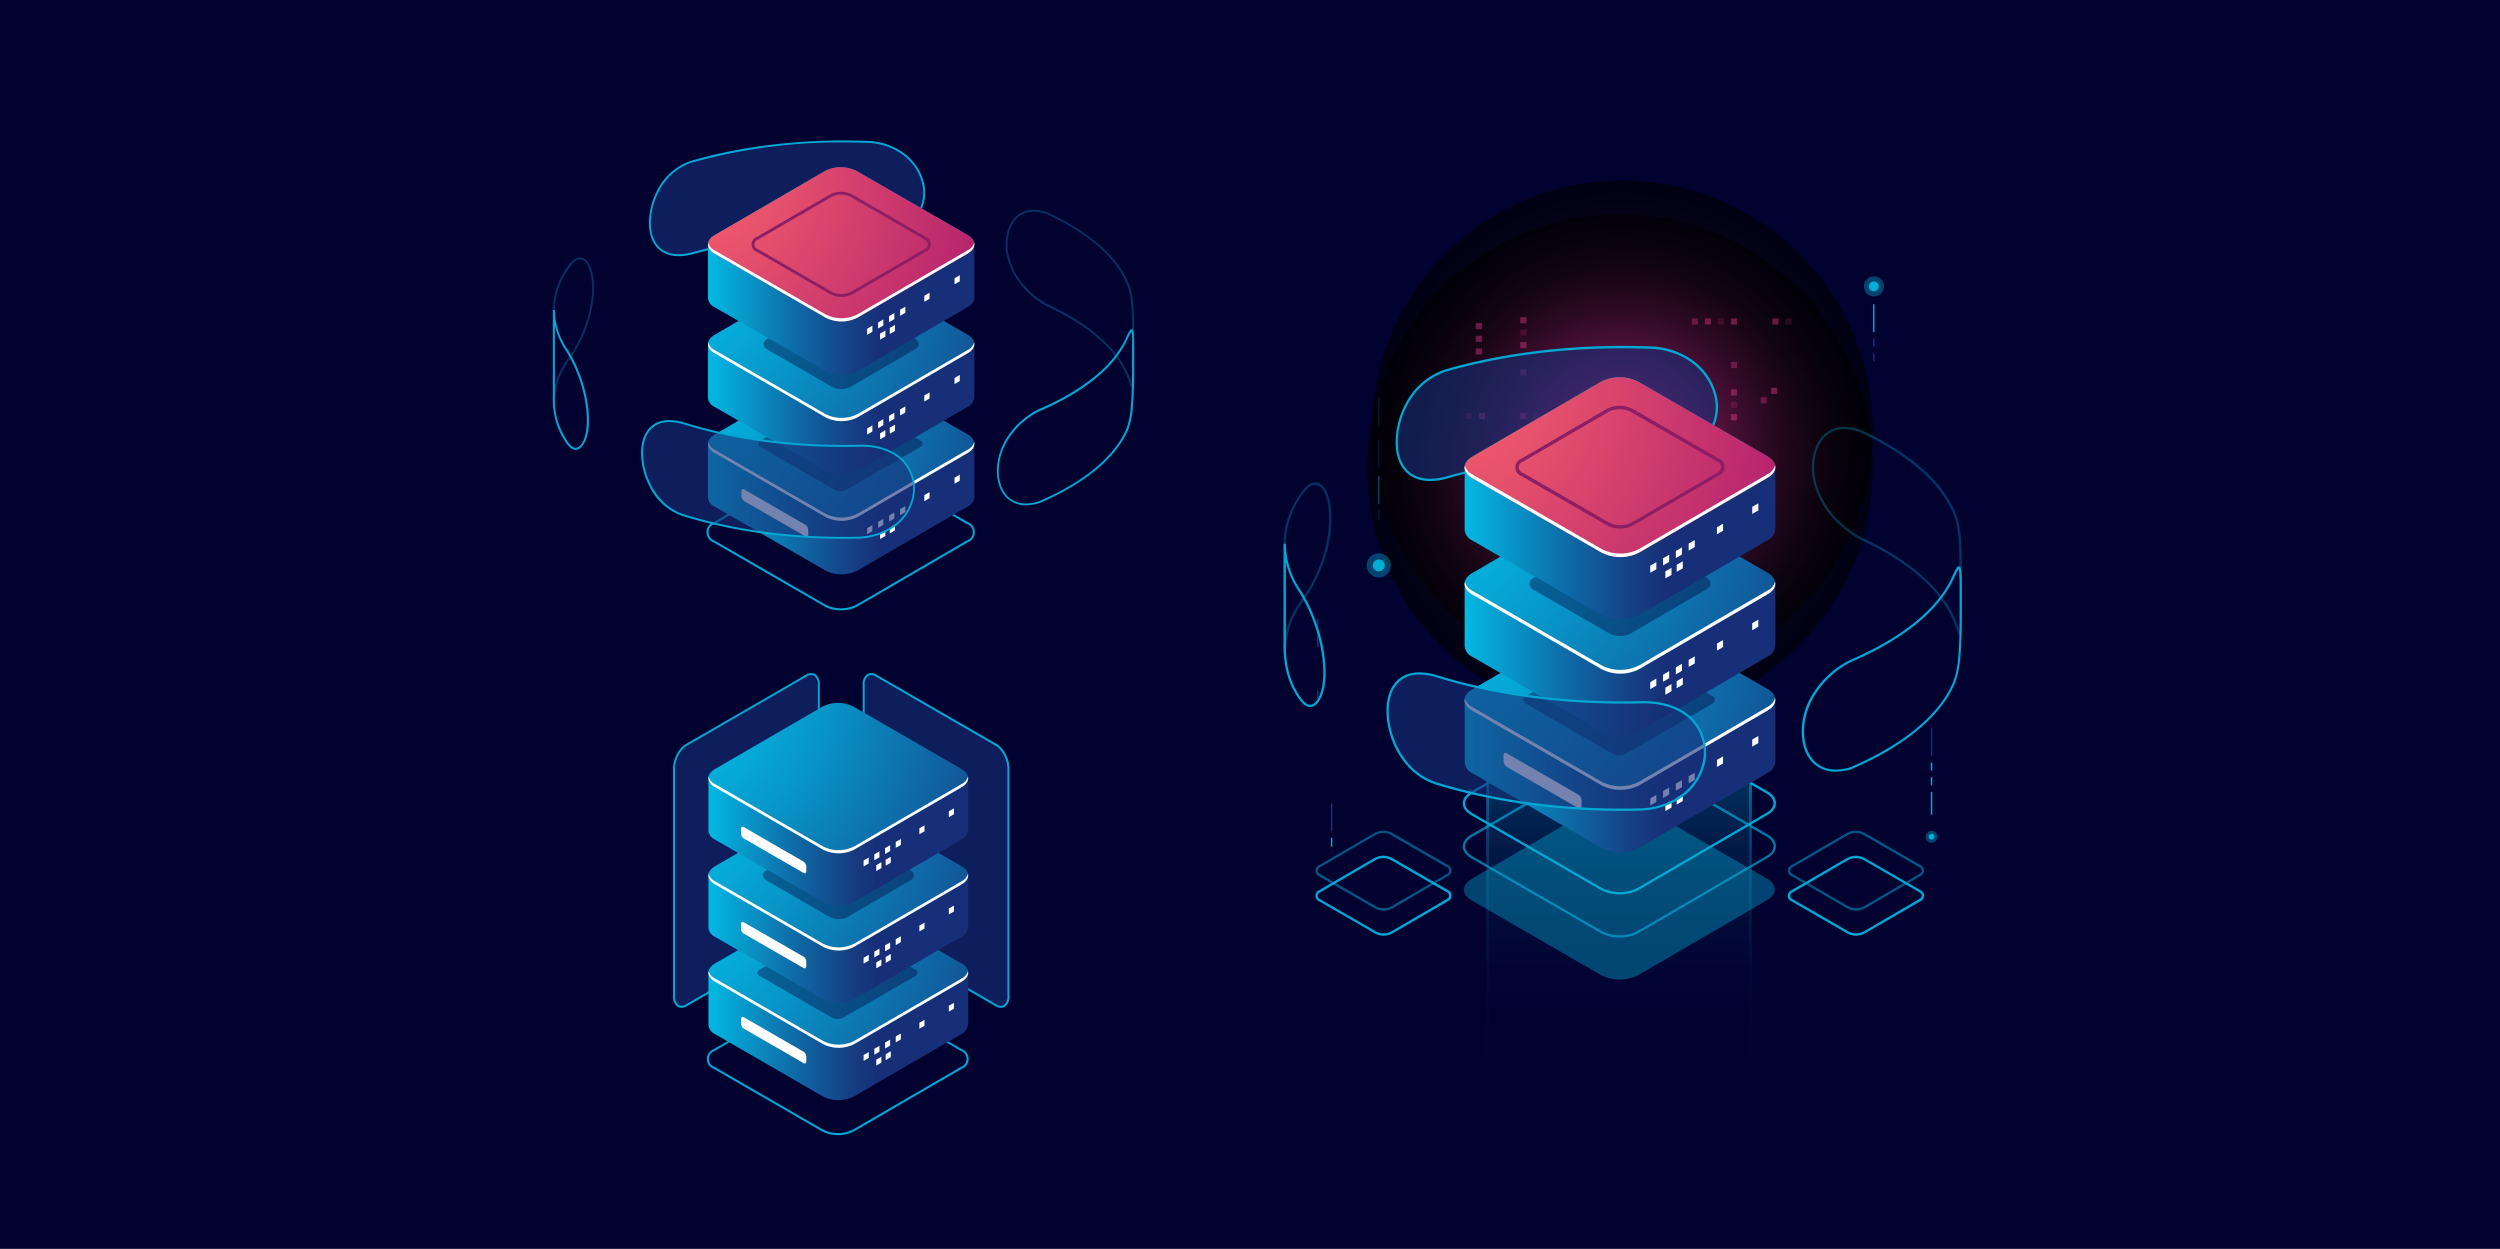 <?xml version="1.0" encoding="UTF-8"?> <svg xmlns="http://www.w3.org/2000/svg" xmlns:xlink="http://www.w3.org/1999/xlink" viewBox="0 0 800.71 400"><defs><style>.cls-1{isolation:isolate;}.cls-2{fill:#020230;}.cls-26,.cls-3,.cls-31,.cls-32{fill:#172f78;}.cls-22,.cls-28,.cls-29,.cls-3,.cls-30{opacity:0.6;}.cls-33,.cls-34,.cls-35,.cls-4{fill:#03a7d3;}.cls-5{fill:url(#Áĺçűě_ííűé_ăđŕäčĺíň_354);}.cls-6{fill:url(#Áĺçűě_ííűé_ăđŕäčĺíň_346);}.cls-7{fill:#fff;}.cls-8{fill:#06033e;}.cls-25,.cls-31,.cls-33,.cls-8{opacity:0.4;}.cls-9{fill:url(#Áĺçűě_ííűé_ăđŕäčĺíň_354-2);}.cls-10{fill:url(#Áĺçűě_ííűé_ăđŕäčĺíň_346-2);}.cls-11{fill:url(#Áĺçűě_ííűé_ăđŕäčĺíň_354-3);}.cls-12{fill:url(#Áĺçűě_ííűé_ăđŕäčĺíň_346-3);}.cls-13{fill:url(#Áĺçűě_ííűé_ăđŕäčĺíň_67);}.cls-14{fill:#8b1e64;}.cls-15,.cls-27{opacity:0.3;}.cls-16{fill:url(#Áĺçűě_ííűé_ăđŕäčĺíň_354-4);}.cls-17{fill:url(#Áĺçűě_ííűé_ăđŕäčĺíň_346-4);}.cls-18{fill:url(#Áĺçűě_ííűé_ăđŕäčĺíň_354-5);}.cls-19{fill:url(#Áĺçűě_ííűé_ăđŕäčĺíň_346-5);}.cls-20{fill:url(#Áĺçűě_ííűé_ăđŕäčĺíň_354-6);}.cls-21{fill:url(#Áĺçűě_ííűé_ăđŕäčĺíň_346-6);}.cls-22,.cls-27,.cls-28,.cls-29,.cls-30{mix-blend-mode:lighten;}.cls-22{fill:url(#Áĺçűě_ííűé_ăđŕäčĺíň_44);}.cls-23,.cls-24,.cls-25{fill:#f8359e;}.cls-23,.cls-32,.cls-34,.cls-44{opacity:0.8;}.cls-27{fill:url(#Áĺçűě_ííűé_ăđŕäčĺíň_17);}.cls-28{fill:url(#Áĺçűě_ííűé_ăđŕäčĺíň_17-2);}.cls-29{fill:url(#Áĺçűě_ííűé_ăđŕäčĺíň_17-3);}.cls-30{fill:url(#Áĺçűě_ííűé_ăđŕäčĺíň_44-2);}.cls-35{opacity:0.7;}.cls-36{fill:url(#Áĺçűě_ííűé_ăđŕäčĺíň_354-7);}.cls-37{fill:url(#Áĺçűě_ííűé_ăđŕäčĺíň_346-7);}.cls-38{fill:url(#Áĺçűě_ííűé_ăđŕäčĺíň_354-8);}.cls-39{fill:url(#Áĺçűě_ííűé_ăđŕäčĺíň_346-8);}.cls-40{fill:url(#Áĺçűě_ííűé_ăđŕäčĺíň_354-9);}.cls-41{fill:url(#Áĺçűě_ííűé_ăđŕäčĺíň_346-9);}.cls-42{fill:url(#Áĺçűě_ííűé_ăđŕäčĺíň_67-2);}.cls-43{opacity:0.5;}.cls-44{fill:#01c8ef;}</style><linearGradient id="Áĺçűě_ííűé_ăđŕäčĺíň_354" x1="122.25" y1="159.27" x2="182.39" y2="159.27" gradientUnits="userSpaceOnUse"><stop offset="0" stop-color="#01c8ef"></stop><stop offset="0.13" stop-color="#04b1dd"></stop><stop offset="0.55" stop-color="#0e6ba7"></stop><stop offset="0.85" stop-color="#154085"></stop><stop offset="1" stop-color="#172f78"></stop></linearGradient><radialGradient id="Áĺçűě_ííűé_ăđŕäčĺíň_346" cx="111.59" cy="114.17" r="134.3" gradientUnits="userSpaceOnUse"><stop offset="0" stop-color="#01c8ef"></stop><stop offset="0.14" stop-color="#03bae4"></stop><stop offset="0.4" stop-color="#0895c8"></stop><stop offset="0.76" stop-color="#115a9a"></stop><stop offset="1" stop-color="#172f78"></stop></radialGradient><linearGradient id="Áĺçűě_ííűé_ăđŕäčĺíň_354-2" x1="122.25" y1="127.34" x2="182.39" y2="127.34" xlink:href="#Áĺçűě_ííűé_ăđŕäčĺíň_354"></linearGradient><radialGradient id="Áĺçűě_ííűé_ăđŕäčĺíň_346-2" cx="111.59" cy="82.24" r="134.3" xlink:href="#Áĺçűě_ííűé_ăđŕäčĺíň_346"></radialGradient><linearGradient id="Áĺçűě_ííűé_ăđŕäčĺíň_354-3" x1="122.25" y1="95.4" x2="182.39" y2="95.4" xlink:href="#Áĺçűě_ííűé_ăđŕäčĺíň_354"></linearGradient><radialGradient id="Áĺçűě_ííűé_ăđŕäčĺíň_346-3" cx="111.59" cy="50.31" r="134.3" xlink:href="#Áĺçűě_ííűé_ăđŕäčĺíň_346"></radialGradient><radialGradient id="Áĺçűě_ííűé_ăđŕäčĺíň_67" cx="123.44" cy="58.4" r="92.34" gradientUnits="userSpaceOnUse"><stop offset="0" stop-color="#f9636b"></stop><stop offset="1" stop-color="#b6246e"></stop></radialGradient><linearGradient id="Áĺçűě_ííűé_ăđŕäčĺíň_354-4" x1="122.5" y1="328.25" x2="181.16" y2="328.25" xlink:href="#Áĺçűě_ííűé_ăđŕäčĺíň_354"></linearGradient><radialGradient id="Áĺçűě_ííűé_ăđŕäčĺíň_346-4" cx="112.1" cy="284.26" r="130.99" xlink:href="#Áĺçűě_ííűé_ăđŕäčĺíň_346"></radialGradient><linearGradient id="Áĺçűě_ííűé_ăđŕäčĺíň_354-5" x1="122.5" y1="297.1" x2="181.16" y2="297.1" xlink:href="#Áĺçűě_ííűé_ăđŕäčĺíň_354"></linearGradient><radialGradient id="Áĺçűě_ííűé_ăđŕäčĺíň_346-5" cx="112.1" cy="253.12" r="130.99" xlink:href="#Áĺçűě_ííűé_ăđŕäčĺíň_346"></radialGradient><linearGradient id="Áĺçűě_ííűé_ăđŕäčĺíň_354-6" x1="122.5" y1="265.96" x2="181.16" y2="265.96" xlink:href="#Áĺçűě_ííűé_ăđŕäčĺíň_354"></linearGradient><radialGradient id="Áĺçűě_ííűé_ăđŕäčĺíň_346-6" cx="112.1" cy="221.97" r="130.99" xlink:href="#Áĺçűě_ííűé_ăđŕäčĺíň_346"></radialGradient><radialGradient id="Áĺçűě_ííűé_ăđŕäčĺíň_44" cx="519.64" cy="138.04" r="80.25" gradientUnits="userSpaceOnUse"><stop offset="0" stop-color="#f8359e"></stop><stop offset="0.04" stop-color="#e63192"></stop><stop offset="0.19" stop-color="#aa246c"></stop><stop offset="0.34" stop-color="#76194b"></stop><stop offset="0.49" stop-color="#4b1030"></stop><stop offset="0.63" stop-color="#2b091b"></stop><stop offset="0.77" stop-color="#13040c"></stop><stop offset="0.89" stop-color="#050103"></stop><stop offset="1"></stop></radialGradient><linearGradient id="Áĺçűě_ííűé_ăđŕäčĺíň_17" x1="518.56" y1="341.91" x2="518.56" y2="240.6" gradientUnits="userSpaceOnUse"><stop offset="0" stop-color="#020230"></stop><stop offset="0.19" stop-color="#020533"></stop><stop offset="0.33" stop-color="#020f3c"></stop><stop offset="0.47" stop-color="#021f4c"></stop><stop offset="0.59" stop-color="#023663"></stop><stop offset="0.7" stop-color="#02547f"></stop><stop offset="0.82" stop-color="#0179a3"></stop><stop offset="0.92" stop-color="#01a4cc"></stop><stop offset="1" stop-color="#01c8ef"></stop></linearGradient><linearGradient id="Áĺçűě_ííűé_ăđŕäčĺíň_17-2" x1="476.48" y1="341.91" x2="476.48" y2="240.6" xlink:href="#Áĺçűě_ííűé_ăđŕäčĺíň_17"></linearGradient><linearGradient id="Áĺçűě_ííűé_ăđŕäčĺíň_17-3" x1="560.65" y1="341.91" x2="560.65" y2="240.6" xlink:href="#Áĺçűě_ííűé_ăđŕäčĺíň_17"></linearGradient><radialGradient id="Áĺçűě_ííűé_ăđŕäčĺíň_44-2" cx="518.86" cy="149.64" r="80.98" xlink:href="#Áĺçűě_ííűé_ăđŕäčĺíň_44"></radialGradient><linearGradient id="Áĺçűě_ííűé_ăđŕäčĺíň_354-7" x1="363.71" y1="244.18" x2="433.88" y2="244.18" xlink:href="#Áĺçűě_ííűé_ăđŕäčĺíň_354"></linearGradient><radialGradient id="Áĺçűě_ííűé_ăđŕäčĺíň_346-7" cx="351.27" cy="191.55" r="156.72" xlink:href="#Áĺçűě_ííűé_ăđŕäčĺíň_346"></radialGradient><linearGradient id="Áĺçűě_ííűé_ăđŕäčĺíň_354-8" x1="363.71" y1="206.91" x2="433.88" y2="206.91" xlink:href="#Áĺçűě_ííűé_ăđŕäčĺíň_354"></linearGradient><radialGradient id="Áĺçűě_ííűé_ăđŕäčĺíň_346-8" cx="351.27" cy="154.29" r="156.72" xlink:href="#Áĺçűě_ííűé_ăđŕäčĺíň_346"></radialGradient><linearGradient id="Áĺçűě_ííűé_ăđŕäčĺíň_354-9" x1="363.71" y1="169.65" x2="433.88" y2="169.65" xlink:href="#Áĺçűě_ííűé_ăđŕäčĺíň_354"></linearGradient><radialGradient id="Áĺçűě_ííűé_ăđŕäčĺíň_346-9" cx="351.27" cy="117.03" r="156.72" xlink:href="#Áĺçűě_ííűé_ăđŕäčĺíň_346"></radialGradient><radialGradient id="Áĺçűě_ííűé_ăđŕäčĺíň_67-2" cx="365.09" cy="126.47" r="107.75" xlink:href="#Áĺçűě_ííűé_ăđŕäčĺíň_67"></radialGradient></defs><g class="cls-1"><g id="Ńëîé_1" data-name="Ńëîé 1"><rect class="cls-2" width="800.71" height="400"></rect><path class="cls-3" d="M122.07,51.75a177.63,177.63,0,0,1,50.32-6.47q3.65,0,7.22.19C195.8,47,201.56,64.05,191.8,71.53c-4.48,3.43-9.88,3.39-12.19,3.38s-4.79-.17-7.22-.19a177.63,177.63,0,0,0-50.32,6.47c-14.75,3.59-15.62-11.39-10.46-20.56a18.58,18.58,0,0,1,10.46-8.88Z" transform="translate(99.41 0)"></path><path class="cls-4" d="M117.93,82.05c-3.91,0-6.12-1.67-7.35-3.3-3.55-4.68-2.26-12.91.75-18.27a18.92,18.92,0,0,1,10.64-9l.11.33-.1-.33c15.12-4.39,32.59-6.62,50.41-6.49,2.42,0,4.85.09,7.24.19,8.14.75,14.68,5.7,16.68,12.63a12.75,12.75,0,0,1-4.32,14c-4.57,3.5-10.05,3.45-12.38,3.44s-4.84-.17-7.23-.19h-1.64a176.75,176.75,0,0,0-48.58,6.46A17.92,17.92,0,0,1,117.93,82.05Zm4.23-30a18.37,18.37,0,0,0-10.28,8.73c-2.92,5.19-4.19,13.12-.8,17.59,2.16,2.86,5.94,3.72,10.91,2.51a177.57,177.57,0,0,1,48.76-6.48h1.64c2.39,0,4.82.09,7.24.19s7.58,0,12-3.31A12.16,12.16,0,0,0,195.71,58c-1.93-6.68-8.26-11.46-16.13-12.18-2.36-.1-4.79-.17-7.2-.19a177.3,177.3,0,0,0-50.22,6.46Z" transform="translate(99.41 0)"></path><path class="cls-4" d="M169.94,195.49a10.79,10.79,0,0,1-5.28-1.26l-35.5-20.5a3.44,3.44,0,0,1,0-6.48l35.31-20.53a11.69,11.69,0,0,1,10.56,0l35.5,20.5a3.44,3.44,0,0,1,0,6.48l-35.31,20.53A10.82,10.82,0,0,1,169.94,195.49Zm-.19-49.38a10.12,10.12,0,0,0-4.95,1.18l-35.31,20.53a2.8,2.8,0,0,0,0,5.34l35.5,20.5a11,11,0,0,0,9.9,0l35.31-20.54a2.79,2.79,0,0,0,0-5.33l-35.5-20.5A10.09,10.09,0,0,0,169.75,146.11Z" transform="translate(99.41 0)"></path><path class="cls-5" d="M212.66,159.25h0v-17l-21.51,2.87L175,135.8a11.31,11.31,0,0,0-10.23,0l-2.51,1.6-34.92,4.65v17.34h0a3.62,3.62,0,0,0,2.1,2.86L165,182.74a11.31,11.31,0,0,0,10.23,0l35.31-20.54a3.6,3.6,0,0,0,2.1-2.85h0Z" transform="translate(99.41 0)"></path><path class="cls-6" d="M210.54,139.15,175,118.65a11.31,11.31,0,0,0-10.23,0l-35.32,20.54c-2.82,1.63-2.82,4.27,0,5.9L165,165.59a11.31,11.31,0,0,0,10.23,0l35.31-20.53C213.37,143.43,213.37,140.78,210.54,139.15Z" transform="translate(99.41 0)"></path><path class="cls-7" d="M210.54,144l-35.31,20.54a11.31,11.31,0,0,1-10.23,0l-35.51-20.5a3.9,3.9,0,0,1-2.05-2.43c-.27,1.23.41,2.52,2.05,3.46L165,165.59a11.31,11.31,0,0,0,10.23,0l35.31-20.53c1.64-.95,2.32-2.24,2.06-3.47A3.89,3.89,0,0,1,210.54,144Z" transform="translate(99.41 0)"></path><polygon class="cls-7" points="279.41 170.13 277.73 171.1 277.73 169.16 279.41 168.19 279.41 170.13"></polygon><polygon class="cls-7" points="282.92 168.1 281.24 169.07 281.24 167.13 282.92 166.16 282.92 168.1"></polygon><polygon class="cls-7" points="286.44 166.07 284.76 167.04 284.76 165.1 286.44 164.13 286.44 166.07"></polygon><polygon class="cls-7" points="283.57 171.66 281.88 172.63 281.88 170.69 283.57 169.72 283.57 171.66"></polygon><polygon class="cls-7" points="286.66 169.88 284.98 170.85 284.98 168.91 286.66 167.94 286.66 169.88"></polygon><polygon class="cls-7" points="297.72 159.56 296.04 160.53 296.04 158.59 297.72 157.62 297.72 159.56"></polygon><polygon class="cls-7" points="307.4 153.97 305.72 154.94 305.72 153 307.4 152.03 307.4 153.97"></polygon><polygon class="cls-7" points="289.96 164.04 288.28 165.01 288.28 163.07 289.96 162.1 289.96 164.04"></polygon><path class="cls-8" d="M168,156.93l-23.89-13.79c-1-.56-.84-1.54.28-2.18l23.34-13.48a4.19,4.19,0,0,1,3.78-.16l23.89,13.79c1,.56.85,1.54-.27,2.19L171.8,156.78A4.24,4.24,0,0,1,168,156.93Z" transform="translate(99.41 0)"></path><path class="cls-7" d="M158.61,171.86,138.9,160.48a2,2,0,0,1-.85-1.63v-1.46c0-.63.38-.92.85-.65l19.71,11.38a2.05,2.05,0,0,1,.85,1.63v1.46C159.46,171.84,159.08,172.13,158.61,171.86Z" transform="translate(99.41 0)"></path><path class="cls-9" d="M212.66,127.32h0v-17l-21.51,2.87L175,103.87a11.31,11.31,0,0,0-10.23,0l-2.51,1.59-34.92,4.66v17.33h0a3.62,3.62,0,0,0,2.1,2.86L165,150.81a11.31,11.31,0,0,0,10.23,0l35.31-20.54a3.61,3.61,0,0,0,2.1-2.85h0Z" transform="translate(99.41 0)"></path><path class="cls-10" d="M210.54,107.22,175,86.72a11.31,11.31,0,0,0-10.23,0l-35.32,20.53c-2.82,1.64-2.82,4.28,0,5.91L165,133.66a11.31,11.31,0,0,0,10.23,0l35.31-20.54C213.37,111.49,213.37,108.85,210.54,107.22Z" transform="translate(99.41 0)"></path><path class="cls-8" d="M193.63,108.46,172.94,96.51a6.59,6.59,0,0,0-6,0l-20.57,12c-1.65,1-1.65,2.49,0,3.44l20.68,11.94a6.59,6.59,0,0,0,6,0l20.58-12C195.28,111,195.28,109.41,193.63,108.46Z" transform="translate(99.41 0)"></path><path class="cls-7" d="M210.54,112.09l-35.31,20.54a11.31,11.31,0,0,1-10.23,0l-35.51-20.5a3.94,3.94,0,0,1-2.05-2.44c-.27,1.24.41,2.52,2.05,3.47L165,133.66a11.31,11.31,0,0,0,10.23,0l35.31-20.54c1.64-.94,2.32-2.23,2.06-3.47A3.9,3.9,0,0,1,210.54,112.09Z" transform="translate(99.41 0)"></path><polygon class="cls-7" points="279.41 138.2 277.73 139.17 277.73 137.23 279.41 136.26 279.41 138.2"></polygon><polygon class="cls-7" points="282.92 136.17 281.24 137.14 281.24 135.2 282.92 134.23 282.92 136.17"></polygon><polygon class="cls-7" points="286.44 134.14 284.76 135.11 284.76 133.17 286.44 132.2 286.44 134.14"></polygon><polygon class="cls-7" points="283.57 139.73 281.88 140.7 281.88 138.76 283.57 137.79 283.57 139.73"></polygon><polygon class="cls-7" points="286.66 137.94 284.98 138.91 284.98 136.97 286.66 136 286.66 137.94"></polygon><polygon class="cls-7" points="297.72 127.63 296.04 128.6 296.04 126.66 297.72 125.69 297.72 127.63"></polygon><polygon class="cls-7" points="307.4 122.03 305.72 123.01 305.72 121.06 307.4 120.09 307.4 122.03"></polygon><polygon class="cls-7" points="289.96 132.11 288.28 133.08 288.28 131.14 289.96 130.17 289.96 132.11"></polygon><path class="cls-11" d="M212.66,95.39h0v-17l-21.51,2.87L175,71.93a11.31,11.31,0,0,0-10.23,0l-2.51,1.6-34.92,4.66V95.52h0a3.65,3.65,0,0,0,2.1,2.86L165,118.87a11.31,11.31,0,0,0,10.23,0l35.31-20.53a3.62,3.62,0,0,0,2.1-2.85h0Z" transform="translate(99.41 0)"></path><path class="cls-12" d="M210.54,75.28,175,54.79a11.25,11.25,0,0,0-10.23,0L129.49,75.32c-2.82,1.63-2.82,4.28,0,5.91L165,101.72a11.25,11.25,0,0,0,10.23,0l35.31-20.53C213.37,79.56,213.37,76.91,210.54,75.28Z" transform="translate(99.41 0)"></path><path class="cls-13" d="M210.54,75.28,175,54.79a11.25,11.25,0,0,0-10.23,0L129.49,75.32c-2.82,1.63-2.82,4.28,0,5.91L165,101.72a11.25,11.25,0,0,0,10.23,0l35.31-20.53C213.37,79.56,213.37,76.91,210.54,75.28Z" transform="translate(99.41 0)"></path><path class="cls-14" d="M170.08,95.08a7.35,7.35,0,0,1-3.62-.88L142.94,80.62a2.51,2.51,0,0,1,0-4.71l23.4-13.6a7.85,7.85,0,0,1,7.24,0L197.1,75.89a2.52,2.52,0,0,1,0,4.71L173.7,94.2A7.32,7.32,0,0,1,170.08,95.08ZM170,62.35a6.47,6.47,0,0,0-3.16.75L143.4,76.71a1.62,1.62,0,0,0,0,3.11l23.52,13.59a7,7,0,0,0,6.32,0l23.4-13.61a2,2,0,0,0,1.17-1.56,1.92,1.92,0,0,0-1.17-1.55L173.12,63.1A6.53,6.53,0,0,0,170,62.35Z" transform="translate(99.41 0)"></path><path class="cls-7" d="M210.54,80.16l-35.31,20.53a11.31,11.31,0,0,1-10.23,0L129.49,80.2a3.94,3.94,0,0,1-2.05-2.44c-.27,1.23.41,2.52,2.05,3.47L165,101.72a11.25,11.25,0,0,0,10.23,0l35.31-20.53c1.64-1,2.32-2.24,2.06-3.47A3.93,3.93,0,0,1,210.54,80.16Z" transform="translate(99.41 0)"></path><polygon class="cls-7" points="279.41 106.27 277.73 107.24 277.73 105.3 279.41 104.33 279.41 106.27"></polygon><polygon class="cls-7" points="282.92 104.23 281.24 105.21 281.24 103.27 282.92 102.3 282.92 104.23"></polygon><polygon class="cls-7" points="286.44 102.21 284.76 103.18 284.76 101.23 286.44 100.27 286.44 102.21"></polygon><polygon class="cls-7" points="283.57 107.8 281.88 108.77 281.88 106.83 283.57 105.86 283.57 107.8"></polygon><polygon class="cls-7" points="286.66 106.01 284.98 106.98 284.98 105.04 286.66 104.07 286.66 106.01"></polygon><polygon class="cls-7" points="297.72 95.69 296.04 96.66 296.04 94.72 297.72 93.75 297.72 95.69"></polygon><polygon class="cls-7" points="307.4 90.1 305.72 91.07 305.72 89.13 307.4 88.16 307.4 90.1"></polygon><polygon class="cls-7" points="289.96 100.17 288.28 101.15 288.28 99.2 289.96 98.23 289.96 100.17"></polygon><path class="cls-3" d="M176.18,142.76c-2.32.06-4.67.08-7,.06-18.51-.15-35.66-2.84-50-7.34C104.88,131.66,104,146.62,109,155.86a18.21,18.21,0,0,0,10.17,9.06c14.32,4.5,31.47,7.19,50,7.34,2.36,0,4.71,0,7-.06,16.8-1.24,21.2-17.38,13.35-24.91-2.19-2.1-6.28-4.59-13.35-4.53Z" transform="translate(99.41 0)"></path><g class="cls-15"><path class="cls-4" d="M263.17,124.41l-.25-.5a21.31,21.31,0,0,1-.85-2C259,112.74,249.82,104.47,235.68,98c-9.83-5.59-12.21-13.66-12.77-16.87-.67-3.79.09-9.15,3.34-12,2.38-2.08,5.63-2.47,9.66-1.17,14.34,6.62,23.58,15,26.75,24.29.67,2.61,1.19,4.66,1.2,13.92v15.7c0,1.37,0,1.46-.39,2.1ZM231.64,67.8a7.33,7.33,0,0,0-5,1.77c-3.06,2.67-3.77,7.78-3.13,11.4h0c.55,3.13,2.87,11,12.44,16.41,14.28,6.6,23.52,15,26.69,24.27.2.53.37,1,.53,1.35a8.05,8.05,0,0,0,0-1.17v-15.7c0-9.18-.52-11.19-1.17-13.74C259,83.3,249.82,75,235.68,68.5A13.26,13.26,0,0,0,231.64,67.8Z" transform="translate(99.41 0)"></path><path class="cls-4" d="M78.31,128.75l-.63,0V99.29c0-.26,0-.53,0-.79a24.71,24.71,0,0,1,5.52-14.19l.14-.14a5.38,5.38,0,0,1,2.53-1.7,3.26,3.26,0,0,1,3.26,1.85c2.9,4.63,2.64,17.91-5.42,29.8C79,120.49,78.7,124.14,78.31,128.75Zm-.63-.05.31,0Zm8.6-45.63-.31,0a5,5,0,0,0-2.18,1.53l-.1.11a24.05,24.05,0,0,0-5.37,13.8c0,.25,0,.5,0,.76v24.48c.6-2.86,1.84-5.87,4.9-10,7.9-11.66,8.21-24.61,5.4-29.11A2.91,2.91,0,0,0,86.28,83.07Z" transform="translate(99.41 0)"></path></g><path class="cls-4" d="M85,144.08c-.77,0-1.79-.42-2.91-1.94a24,24,0,0,1-4.42-13.39V99.29h.63a23.05,23.05,0,0,0,4.31,13c6.28,10.39,7,20.64,6.47,25.06h0c-.45,3.63-1.8,6.16-3.53,6.61A2.29,2.29,0,0,1,85,144.08Zm-6.7-39.66v24.31a23.41,23.41,0,0,0,4.3,13c.66.9,1.68,1.91,2.8,1.63,1.44-.38,2.64-2.76,3-6.08h0c.55-4.34-.19-14.42-6.37-24.64A25.71,25.71,0,0,1,78.31,104.42Z" transform="translate(99.41 0)"></path><path class="cls-4" d="M170.79,172.58h-1.64c-17.93-.15-35.24-2.69-50.07-7.36A18.48,18.48,0,0,1,108.73,156c-3-5.52-4.2-13.86-.58-18.45,1.59-2,4.82-4.06,11.11-2.39,14.78,4.66,32,7.19,49.89,7.34,2.37,0,4.74,0,7-.07h.25c7,0,11.12,2.51,13.33,4.63a13.41,13.41,0,0,1,3,14.28c-2.3,6.39-8.48,10.57-16.53,11.16C174.41,172.56,172.59,172.58,170.79,172.58ZM115,135.19a7.65,7.65,0,0,0-6.32,2.76c-3.46,4.38-2.25,12.42.63,17.76,3.5,6.47,8.22,8.25,10,8.91,14.76,4.65,32,7.18,49.87,7.33,2.34,0,4.7,0,7-.07,7.79-.57,13.76-4.59,16-10.75a12.78,12.78,0,0,0-2.84-13.61c-2.15-2.06-6.13-4.5-13.12-4.45-2.3.06-4.66.09-7,.07-17.93-.15-35.24-2.69-50.07-7.36A15.79,15.79,0,0,0,115,135.19Z" transform="translate(99.41 0)"></path><path class="cls-4" d="M229.26,161.82a8.53,8.53,0,0,1-6.9-3.08c-3.22-3.93-3.3-11.06-.18-17a25.26,25.26,0,0,1,11-10.63c14.67-6.3,24.44-14.4,28.28-23.46a16.33,16.33,0,0,1,1.11-2l.08-.11.72-.1.08.24c.26.72.36,1,.39,4.54v9.06c-.08,12.78-.83,15.12-1.79,18.08-3.91,9.24-13.8,17.46-28.6,23.81A15.07,15.07,0,0,1,229.26,161.82ZM263,106.21A18.54,18.54,0,0,0,262,108c-3.9,9.2-13.79,17.42-28.59,23.77a24.71,24.71,0,0,0-10.72,10.35c-3,5.68-2.95,12.52.11,16.26,1.6,1.95,4.7,3.92,10.4,2.23,14.61-6.26,24.38-14.37,28.22-23.43.93-2.88,1.67-5.18,1.75-17.86v-9A15.56,15.56,0,0,0,263,106.21Z" transform="translate(99.41 0)"></path><path class="cls-3" d="M219.63,322l-38.49-22.22c-2.18-1.26-3.95-4.63-3.95-7.54v-72.9c0-2.9,1.77-4.24,3.95-3l38.49,22.22c2.18,1.26,3.94,4.63,3.94,7.54V319C223.57,321.93,221.81,323.26,219.63,322Z" transform="translate(99.41 0)"></path><path class="cls-4" d="M221.2,322.8a3.41,3.41,0,0,1-1.73-.52L181,300.06c-2.27-1.31-4.11-4.82-4.11-7.82v-72.9a3.82,3.82,0,0,1,1.52-3.47,2.86,2.86,0,0,1,2.91.21l38.49,22.22c2.26,1.31,4.1,4.82,4.1,7.82V319a3.82,3.82,0,0,1-1.52,3.47A2.28,2.28,0,0,1,221.2,322.8Zm-1.41-1.08a2.24,2.24,0,0,0,2.26.21,3.22,3.22,0,0,0,1.2-2.91v-72.9c0-2.8-1.7-6.05-3.78-7.26L181,216.64a2.24,2.24,0,0,0-2.26-.21,3.2,3.2,0,0,0-1.21,2.91v72.9c0,2.8,1.7,6.06,3.79,7.26Z" transform="translate(99.41 0)"></path><path class="cls-3" d="M120.41,322l38.49-22.22c2.18-1.26,3.95-4.63,3.95-7.54v-72.9c0-2.9-1.77-4.24-3.95-3l-38.49,22.22c-2.18,1.26-3.94,4.63-3.94,7.54V319C116.47,321.93,118.23,323.26,120.41,322Z" transform="translate(99.41 0)"></path><path class="cls-4" d="M118.84,322.8a2.28,2.28,0,0,1-1.17-.31,3.82,3.82,0,0,1-1.52-3.47v-72.9c0-3,1.84-6.51,4.1-7.82l38.49-22.22a2.86,2.86,0,0,1,2.91-.21,3.82,3.82,0,0,1,1.52,3.47v72.9c0,3-1.84,6.51-4.11,7.82l-38.49,22.22A3.41,3.41,0,0,1,118.84,322.8Zm41.63-106.59a2.85,2.85,0,0,0-1.41.43l-38.49,22.22c-2.08,1.21-3.78,4.46-3.78,7.26V319a3.22,3.22,0,0,0,1.2,2.91,2.24,2.24,0,0,0,2.26-.21l38.49-22.22c2.09-1.2,3.79-4.46,3.79-7.26v-72.9a3.2,3.2,0,0,0-1.21-2.91A1.63,1.63,0,0,0,160.47,216.21Z" transform="translate(99.41 0)"></path><path class="cls-4" d="M169,363.57a10.52,10.52,0,0,1-5.15-1.23l-34.63-20a3.35,3.35,0,0,1,0-6.32l34.44-20a11.43,11.43,0,0,1,10.3,0l34.63,20a3.35,3.35,0,0,1,0,6.32l-34.44,20A10.54,10.54,0,0,1,169,363.57Zm-.19-48.16a9.82,9.82,0,0,0-4.82,1.15l-34.45,20a2.73,2.73,0,0,0,0,5.2l34.63,20a10.66,10.66,0,0,0,9.65,0l34.45-20a2.74,2.74,0,0,0,0-5.21l-34.63-20A9.86,9.86,0,0,0,168.83,315.41Z" transform="translate(99.41 0)"></path><path class="cls-16" d="M210.69,328.23h0v-16.6l-21,2.8L174,305.36a11,11,0,0,0-10,0l-2.44,1.55-34.06,4.55v16.9h0a3.55,3.55,0,0,0,2,2.79l34.63,20a11,11,0,0,0,10,0l34.44-20a3.54,3.54,0,0,0,2-2.78h0Z" transform="translate(99.41 0)"></path><path class="cls-17" d="M208.62,308.62l-34.63-20a11,11,0,0,0-10,0l-34.44,20c-2.75,1.59-2.75,4.17,0,5.76l34.63,20a11,11,0,0,0,10,0l34.44-20C211.37,312.79,211.37,310.21,208.62,308.62Z" transform="translate(99.41 0)"></path><path class="cls-7" d="M208.62,313.38l-34.44,20a11,11,0,0,1-10,0l-34.63-20a3.83,3.83,0,0,1-2-2.37c-.25,1.2.41,2.46,2,3.38l34.63,20a11,11,0,0,0,10,0l34.44-20c1.6-.92,2.26-2.18,2-3.38A3.82,3.82,0,0,1,208.62,313.38Z" transform="translate(99.41 0)"></path><polygon class="cls-7" points="278.24 338.84 276.6 339.79 276.6 337.89 278.24 336.95 278.24 338.84"></polygon><polygon class="cls-7" points="281.67 336.86 280.03 337.81 280.03 335.91 281.67 334.97 281.67 336.86"></polygon><polygon class="cls-7" points="285.1 334.88 283.46 335.83 283.46 333.93 285.1 332.99 285.1 334.88"></polygon><polygon class="cls-7" points="282.29 340.33 280.65 341.28 280.65 339.39 282.29 338.44 282.29 340.33"></polygon><polygon class="cls-7" points="285.31 338.59 283.67 339.54 283.67 337.64 285.31 336.7 285.31 338.59"></polygon><polygon class="cls-7" points="296.1 328.53 294.46 329.48 294.46 327.58 296.1 326.64 296.1 328.53"></polygon><polygon class="cls-7" points="305.54 323.07 303.9 324.02 303.9 322.13 305.54 321.18 305.54 323.07"></polygon><polygon class="cls-7" points="288.53 332.9 286.89 333.85 286.89 331.95 288.53 331.01 288.53 332.9"></polygon><path class="cls-8" d="M167.14,326l-23.3-13.45c-1-.55-.83-1.51.26-2.14l22.77-13.14a4.09,4.09,0,0,1,3.69-.15l23.3,13.45c.95.54.83,1.5-.27,2.13l-22.76,13.14A4.12,4.12,0,0,1,167.14,326Z" transform="translate(99.41 0)"></path><path class="cls-7" d="M158,340.52l-19.22-11.09a2,2,0,0,1-.83-1.59v-1.43c0-.61.37-.89.83-.63L158,336.88a2,2,0,0,1,.83,1.59v1.43C158.8,340.51,158.43,340.79,158,340.52Z" transform="translate(99.41 0)"></path><path class="cls-18" d="M210.69,297.08h0v-16.6l-21,2.8L174,274.21a11,11,0,0,0-10,0l-2.44,1.56-34.06,4.54v16.9h0a3.54,3.54,0,0,0,2,2.79l34.63,20a11,11,0,0,0,10,0l34.44-20a3.54,3.54,0,0,0,2-2.78h0Z" transform="translate(99.41 0)"></path><path class="cls-19" d="M208.62,277.48l-34.63-20a11,11,0,0,0-10,0l-34.44,20c-2.75,1.59-2.75,4.17,0,5.76l34.63,20a11,11,0,0,0,10,0l34.44-20C211.37,281.65,211.37,279.07,208.62,277.48Z" transform="translate(99.41 0)"></path><path class="cls-8" d="M192.12,278.69,172,267a6.42,6.42,0,0,0-5.82,0l-20.06,11.67c-1.61.92-1.61,2.43,0,3.35l20.17,11.65a6.42,6.42,0,0,0,5.82,0L192.12,282C193.73,281.12,193.73,279.61,192.12,278.69Z" transform="translate(99.41 0)"></path><path class="cls-7" d="M208.62,282.23l-34.44,20a11,11,0,0,1-10,0l-34.63-20a3.87,3.87,0,0,1-2-2.38c-.25,1.2.41,2.46,2,3.38l34.63,20a11,11,0,0,0,10,0l34.44-20c1.6-.93,2.26-2.18,2-3.39A3.82,3.82,0,0,1,208.62,282.23Z" transform="translate(99.41 0)"></path><polygon class="cls-7" points="278.24 307.69 276.6 308.64 276.6 306.75 278.24 305.8 278.24 307.69"></polygon><polygon class="cls-7" points="281.67 305.71 280.03 306.66 280.03 304.77 281.67 303.82 281.67 305.71"></polygon><polygon class="cls-7" points="285.1 303.74 283.46 304.68 283.46 302.79 285.1 301.84 285.1 303.74"></polygon><polygon class="cls-7" points="282.29 309.19 280.65 310.13 280.65 308.24 282.29 307.3 282.29 309.19"></polygon><polygon class="cls-7" points="285.31 307.45 283.67 308.39 283.67 306.5 285.31 305.55 285.31 307.45"></polygon><polygon class="cls-7" points="296.1 297.38 294.46 298.33 294.46 296.44 296.1 295.49 296.1 297.38"></polygon><polygon class="cls-7" points="305.54 291.93 303.9 292.88 303.9 290.98 305.54 290.04 305.54 291.93"></polygon><polygon class="cls-7" points="288.53 301.75 286.89 302.7 286.89 300.81 288.53 299.86 288.53 301.75"></polygon><path class="cls-20" d="M210.69,265.94h0v-16.6l-21,2.8L174,243.06a11,11,0,0,0-10,0l-2.44,1.56-34.06,4.54v16.91h0a3.52,3.52,0,0,0,2,2.79l34.63,20a11,11,0,0,0,10,0l34.44-20a3.54,3.54,0,0,0,2-2.78h0Z" transform="translate(99.41 0)"></path><path class="cls-21" d="M208.62,246.33l-34.63-20a11,11,0,0,0-10,0l-34.44,20c-2.75,1.59-2.75,4.17,0,5.76l34.63,20a11,11,0,0,0,10,0l34.44-20C211.37,250.5,211.37,247.92,208.62,246.33Z" transform="translate(99.41 0)"></path><path class="cls-7" d="M208.62,251.09l-34.44,20a11,11,0,0,1-10,0l-34.63-20a3.85,3.85,0,0,1-2-2.37c-.25,1.2.41,2.45,2,3.38l34.63,20a11,11,0,0,0,10,0l34.44-20c1.6-.92,2.26-2.18,2-3.38A3.82,3.82,0,0,1,208.62,251.09Z" transform="translate(99.41 0)"></path><polygon class="cls-7" points="278.24 276.55 276.6 277.5 276.6 275.6 278.24 274.66 278.24 276.55"></polygon><polygon class="cls-7" points="281.67 274.57 280.03 275.52 280.03 273.62 281.67 272.68 281.67 274.57"></polygon><polygon class="cls-7" points="285.1 272.59 283.46 273.54 283.46 271.64 285.1 270.7 285.1 272.59"></polygon><polygon class="cls-7" points="282.29 278.04 280.65 278.99 280.65 277.1 282.29 276.15 282.29 278.04"></polygon><polygon class="cls-7" points="285.31 276.3 283.67 277.25 283.67 275.35 285.31 274.41 285.31 276.3"></polygon><polygon class="cls-7" points="296.1 266.24 294.46 267.19 294.46 265.29 296.1 264.35 296.1 266.24"></polygon><polygon class="cls-7" points="305.54 260.78 303.9 261.73 303.9 259.84 305.54 258.89 305.54 260.78"></polygon><polygon class="cls-7" points="288.53 270.61 286.89 271.56 286.89 269.66 288.53 268.72 288.53 270.61"></polygon><path class="cls-7" d="M158,310.07,138.75,299a2,2,0,0,1-.83-1.59V296c0-.61.37-.89.83-.63L158,306.43a2,2,0,0,1,.83,1.59v1.43C158.8,310.06,158.43,310.34,158,310.07Z" transform="translate(99.41 0)"></path><path class="cls-7" d="M158,279.62l-19.22-11.09a2,2,0,0,1-.83-1.59v-1.43c0-.61.37-.89.83-.63L158,276a2,2,0,0,1,.83,1.59V279C158.8,279.61,158.43,279.89,158,279.62Z" transform="translate(99.41 0)"></path><circle class="cls-22" cx="519.64" cy="138.04" r="80.25"></circle><rect class="cls-23" x="541.86" y="101.97" width="1.96" height="1.96"></rect><rect class="cls-24" x="546.03" y="101.97" width="1.96" height="1.96"></rect><rect class="cls-25" x="550.2" y="101.97" width="1.96" height="1.96"></rect><rect class="cls-24" x="554.38" y="101.97" width="1.96" height="1.96"></rect><rect class="cls-24" x="567.66" y="101.97" width="1.96" height="1.96"></rect><rect class="cls-23" x="554.38" y="115.95" width="1.96" height="1.96"></rect><rect class="cls-24" x="454.97" y="124.7" width="1.96" height="1.96" transform="translate(1011.31 251.37) rotate(180)"></rect><rect class="cls-25" x="454.97" y="128.68" width="1.96" height="1.96" transform="translate(1011.31 259.31) rotate(180)"></rect><rect class="cls-24" x="454.97" y="132.65" width="1.96" height="1.96" transform="translate(1011.31 267.26) rotate(180)"></rect><rect class="cls-23" x="464.53" y="127.22" width="1.96" height="1.96" transform="translate(1030.42 256.39) rotate(180)"></rect><rect class="cls-24" x="467.85" y="124.2" width="1.96" height="1.96" transform="translate(1037.06 250.36) rotate(180)"></rect><rect class="cls-25" x="571.83" y="101.97" width="1.96" height="1.96"></rect><rect class="cls-25" x="391.7" y="132.27" width="1.96" height="1.96" transform="translate(884.76 266.5) rotate(180)"></rect><rect class="cls-24" x="387.52" y="132.27" width="1.96" height="1.96" transform="translate(876.41 266.5) rotate(180)"></rect><rect class="cls-24" x="373.27" y="111.59" width="1.96" height="1.96" transform="translate(847.9 225.13) rotate(180)"></rect><rect class="cls-24" x="373.27" y="107.53" width="1.96" height="1.96" transform="translate(847.9 217.02) rotate(180)"></rect><rect class="cls-24" x="373.27" y="103.47" width="1.96" height="1.96" transform="translate(847.9 208.9) rotate(180)"></rect><rect class="cls-24" x="374.25" y="132.27" width="1.96" height="1.96" transform="translate(849.86 266.5) rotate(180)"></rect><rect class="cls-23" x="387.52" y="118.29" width="1.96" height="1.96" transform="translate(876.41 238.54) rotate(180)"></rect><rect class="cls-24" x="486.93" y="109.54" width="1.96" height="1.96"></rect><rect class="cls-25" x="486.93" y="105.57" width="1.96" height="1.96"></rect><rect class="cls-24" x="486.93" y="101.59" width="1.96" height="1.96"></rect><rect class="cls-25" x="370.07" y="132.27" width="1.96" height="1.96" transform="translate(841.51 266.5) rotate(180)"></rect><rect class="cls-26" x="426.28" y="257.25" width="0.46" height="8.95"></rect><rect class="cls-4" x="426.28" y="268.3" width="0.46" height="2.87"></rect><rect class="cls-4" x="599.92" y="97.44" width="0.45" height="8.95"></rect><rect class="cls-26" x="599.92" y="108.45" width="0.45" height="2.56"></rect><rect class="cls-26" x="599.92" y="113.15" width="0.45" height="2.56"></rect><rect class="cls-26" x="618.43" y="233.22" width="0.45" height="8.95"></rect><rect class="cls-4" x="618.43" y="244.23" width="0.45" height="2.56"></rect><rect class="cls-4" x="618.43" y="248.93" width="0.45" height="2.56"></rect><rect class="cls-4" x="618.43" y="253.63" width="0.45" height="7.26"></rect><rect class="cls-26" x="421.84" y="220.94" width="0.46" height="2.87"></rect><rect class="cls-26" x="421.84" y="198.15" width="0.46" height="9.08"></rect><rect class="cls-26" x="441.38" y="163.48" width="0.46" height="2.87"></rect><rect class="cls-4" x="441.38" y="152.43" width="0.46" height="8.95"></rect><rect class="cls-26" x="441.38" y="140.69" width="0.46" height="9.08"></rect><rect class="cls-26" x="441.38" y="127.21" width="0.46" height="9.08"></rect><polygon class="cls-27" points="476.03 240.6 476.03 341.91 561.1 341.91 561.1 242.33 476.03 240.6"></polygon><polygon class="cls-28" points="476.03 240.6 476.03 341.91 476.93 341.91 476.93 242.33 476.03 240.6"></polygon><polygon class="cls-29" points="560.2 240.6 560.2 341.91 561.1 341.91 561.1 242.33 560.2 240.6"></polygon><circle class="cls-30" cx="518.86" cy="149.64" r="80.98"></circle><circle class="cls-31" cx="495.52" cy="191.1" r="1.25"></circle><path class="cls-31" d="M415.56,172.68a4.94,4.94,0,1,1-4.94-4.93A4.94,4.94,0,0,1,415.56,172.68Z" transform="translate(99.41 0)"></path><path class="cls-32" d="M412.67,172.68a2.05,2.05,0,1,1-2.05-2.05A2,2,0,0,1,412.67,172.68Z" transform="translate(99.41 0)"></path><path class="cls-33" d="M393.64,165.37a2.53,2.53,0,1,1-2.53-2.53A2.52,2.52,0,0,1,393.64,165.37Z" transform="translate(99.41 0)"></path><path class="cls-34" d="M392.35,165.37a1.24,1.24,0,1,1-1.24-1.25A1.24,1.24,0,0,1,392.35,165.37Z" transform="translate(99.41 0)"></path><path class="cls-33" d="M372.17,253.53a.77.77,0,1,1-.76-.77A.76.76,0,0,1,372.17,253.53Z" transform="translate(99.41 0)"></path><path class="cls-3" d="M363.5,118.71c17-4.94,37.2-7.73,58.71-7.55,2.84,0,5.65.1,8.43.22,18.9,1.73,25.62,21.68,14.23,30.41-5.23,4-11.53,4-14.23,4s-5.59-.2-8.43-.23c-21.51-.17-41.67,2.61-58.71,7.55-17.21,4.2-18.23-13.29-12.21-24a21.8,21.8,0,0,1,12.21-10.36Z" transform="translate(99.41 0)"></path><path class="cls-4" d="M358.66,154.07c-4.55,0-7.13-1.95-8.57-3.85-4.15-5.47-2.64-15.07.88-21.33a22.14,22.14,0,0,1,12.42-10.53h0c17.65-5.12,38-7.77,58.83-7.57,2.82,0,5.66.1,8.44.22,9.5.87,17.13,6.66,19.47,14.74a14.88,14.88,0,0,1-5,16.33c-5.33,4.09-11.72,4-14.45,4s-5.62-.19-8.43-.22c-20.74-.14-41,2.44-58.61,7.54A21.11,21.11,0,0,1,358.66,154.07Zm4.94-35a21.42,21.42,0,0,0-12,10.2c-3.4,6.05-4.89,15.3-.94,20.52,2.53,3.33,6.94,4.34,12.74,2.93,17.63-5.12,38-7.75,58.81-7.56,2.81,0,5.65.09,8.44.22,2.63,0,8.85.06,14-3.87A14.14,14.14,0,0,0,449.42,126c-2.25-7.8-9.63-13.37-18.81-14.21-2.75-.13-5.59-.2-8.4-.22C401.45,111.37,381.18,114,363.6,119.06Z" transform="translate(99.41 0)"></path><path class="cls-4" d="M419.36,286.44A12.56,12.56,0,0,1,413.2,285l-41.43-23.92c-1.72-1-2.67-2.33-2.67-3.78s.95-2.79,2.67-3.78l41.21-24a13.64,13.64,0,0,1,12.32,0l41.42,23.92c1.72,1,2.67,2.33,2.67,3.78s-.95,2.78-2.67,3.78l-41.2,24A12.61,12.61,0,0,1,419.36,286.44Zm-.22-57.62a11.82,11.82,0,0,0-5.78,1.38l-41.21,24c-1.47.85-2.28,2-2.28,3.11s.81,2.26,2.28,3.11l41.43,23.92a12.77,12.77,0,0,0,11.55,0l41.21-24c1.47-.85,2.28-2,2.28-3.11s-.81-2.27-2.28-3.11L424.91,230.2A11.78,11.78,0,0,0,419.14,228.82Z" transform="translate(99.41 0)"></path><path class="cls-35" d="M419.36,300.26a12.45,12.45,0,0,1-6.16-1.48l-41.43-23.91c-1.72-1-2.67-2.34-2.67-3.78s.95-2.79,2.67-3.78l41.21-24a13.58,13.58,0,0,1,12.32,0l41.42,23.91c1.72,1,2.67,2.34,2.67,3.78s-.95,2.79-2.67,3.78l-41.2,24A12.5,12.5,0,0,1,419.36,300.26Zm-.22-57.63a11.82,11.82,0,0,0-5.78,1.38l-41.21,24c-1.47.85-2.28,2-2.28,3.12s.81,2.26,2.28,3.11l41.43,23.92a12.77,12.77,0,0,0,11.55,0l41.21-24c1.47-.85,2.28-2,2.28-3.12s-.81-2.26-2.28-3.11L424.91,244A11.78,11.78,0,0,0,419.14,242.63Z" transform="translate(99.41 0)"></path><path class="cls-33" d="M466.53,281.41,425.11,257.5a13.16,13.16,0,0,0-11.94,0l-41.21,24c-3.3,1.9-3.3,5,0,6.89l41.43,23.92a13.2,13.2,0,0,0,11.93,0l41.21-24C469.83,286.4,469.83,283.32,466.53,281.41Z" transform="translate(99.41 0)"></path><path class="cls-36" d="M469.21,244.15h0V224.29l-25.1,3.35-18.79-10.85a13.22,13.22,0,0,0-11.94,0l-2.93,1.86-40.75,5.44v20.22h0a4.22,4.22,0,0,0,2.45,3.33l41.43,23.92a13.16,13.16,0,0,0,11.94,0l41.21-24a4.25,4.25,0,0,0,2.45-3.33h0Z" transform="translate(99.41 0)"></path><path class="cls-37" d="M466.74,220.7l-41.43-23.92a13.22,13.22,0,0,0-11.94,0l-41.21,24c-3.29,1.9-3.29,5,0,6.89l41.43,23.92a13.22,13.22,0,0,0,11.94,0l41.21-24C470,225.69,470,222.6,466.74,220.7Z" transform="translate(99.41 0)"></path><path class="cls-7" d="M466.74,226.39l-41.21,24a13.22,13.22,0,0,1-11.94,0l-41.43-23.92a4.6,4.6,0,0,1-2.4-2.84c-.31,1.44.49,2.94,2.4,4l41.43,23.92a13.22,13.22,0,0,0,11.94,0l41.21-24c1.91-1.11,2.7-2.61,2.4-4.05A4.62,4.62,0,0,1,466.74,226.39Z" transform="translate(99.41 0)"></path><polygon class="cls-7" points="530.5 256.85 528.54 257.98 528.54 255.72 530.5 254.59 530.5 256.85"></polygon><polygon class="cls-7" points="534.61 254.48 532.65 255.61 532.65 253.35 534.61 252.22 534.61 254.48"></polygon><polygon class="cls-7" points="538.71 252.11 536.75 253.25 536.75 250.98 538.71 249.85 538.71 252.11"></polygon><polygon class="cls-7" points="535.36 258.64 533.39 259.77 533.39 257.51 535.36 256.37 535.36 258.64"></polygon><polygon class="cls-7" points="538.97 256.55 537.01 257.69 537.01 255.42 538.97 254.29 538.97 256.55"></polygon><polygon class="cls-7" points="551.87 244.51 549.91 245.65 549.91 243.38 551.87 242.25 551.87 244.51"></polygon><polygon class="cls-7" points="563.17 237.99 561.21 239.12 561.21 236.86 563.17 235.72 563.17 237.99"></polygon><polygon class="cls-7" points="542.81 249.74 540.85 250.88 540.85 248.61 542.81 247.48 542.81 249.74"></polygon><path class="cls-8" d="M417.11,241.45l-27.88-16.09c-1.13-.66-1-1.8.32-2.56l27.24-15.72a4.88,4.88,0,0,1,4.42-.18L449.08,223c1.13.65,1,1.79-.32,2.55l-27.23,15.72A4.91,4.91,0,0,1,417.11,241.45Z" transform="translate(99.41 0)"></path><path class="cls-7" d="M406.14,258.86l-23-13.27a2.38,2.38,0,0,1-1-1.9V242c0-.73.44-1.07,1-.75l23,13.28a2.35,2.35,0,0,1,1,1.9v1.7C407.13,258.85,406.69,259.18,406.14,258.86Z" transform="translate(99.41 0)"></path><path class="cls-38" d="M469.21,206.89h0V187l-25.1,3.35-18.79-10.85a13.16,13.16,0,0,0-11.94,0l-2.93,1.86-40.75,5.43v20.23h0a4.22,4.22,0,0,0,2.45,3.34l41.43,23.92a13.22,13.22,0,0,0,11.94,0l41.21-24a4.25,4.25,0,0,0,2.45-3.33h0Z" transform="translate(99.41 0)"></path><path class="cls-39" d="M466.74,183.44l-41.43-23.92a13.16,13.16,0,0,0-11.94,0l-41.21,24c-3.29,1.9-3.29,5,0,6.89l41.43,23.92a13.22,13.22,0,0,0,11.94,0l41.21-24C470,188.42,470,185.34,466.74,183.44Z" transform="translate(99.41 0)"></path><path class="cls-8" d="M447,184.88,422.86,171a7.67,7.67,0,0,0-6.95,0l-24,14c-1.92,1.11-1.92,2.91,0,4L416,202.86a7.67,7.67,0,0,0,6.95,0l24-14C448.92,187.79,448.92,186,447,184.88Z" transform="translate(99.41 0)"></path><path class="cls-7" d="M466.74,189.12l-41.21,24a13.16,13.16,0,0,1-11.94,0l-41.43-23.91a4.62,4.62,0,0,1-2.4-2.85c-.31,1.44.49,3,2.4,4.05l41.43,23.92a13.22,13.22,0,0,0,11.94,0l41.21-24c1.91-1.11,2.7-2.61,2.4-4.05A4.58,4.58,0,0,1,466.74,189.12Z" transform="translate(99.41 0)"></path><polygon class="cls-7" points="530.5 219.59 528.54 220.72 528.54 218.46 530.5 217.32 530.5 219.59"></polygon><polygon class="cls-7" points="534.61 217.22 532.65 218.35 532.65 216.09 534.61 214.96 534.61 217.22"></polygon><polygon class="cls-7" points="538.71 214.85 536.75 215.98 536.75 213.72 538.71 212.59 538.71 214.85"></polygon><polygon class="cls-7" points="535.36 221.38 533.39 222.51 533.39 220.24 535.36 219.11 535.36 221.38"></polygon><polygon class="cls-7" points="538.97 219.29 537.01 220.42 537.01 218.16 538.97 217.03 538.97 219.29"></polygon><polygon class="cls-7" points="551.87 207.25 549.91 208.38 549.91 206.12 551.87 204.99 551.87 207.25"></polygon><polygon class="cls-7" points="563.17 200.73 561.21 201.86 561.21 199.59 563.17 198.46 563.17 200.73"></polygon><polygon class="cls-7" points="542.81 212.48 540.85 213.61 540.85 211.35 542.81 210.22 542.81 212.48"></polygon><path class="cls-40" d="M469.21,169.63h0V149.77l-25.1,3.35-18.79-10.85a13.16,13.16,0,0,0-11.94,0l-2.93,1.86-40.75,5.43v20.22h0a4.24,4.24,0,0,0,2.45,3.34L413.59,197a13.22,13.22,0,0,0,11.94,0l41.21-24a4.23,4.23,0,0,0,2.45-3.32h0Z" transform="translate(99.41 0)"></path><path class="cls-41" d="M466.74,146.17l-41.43-23.91a13.16,13.16,0,0,0-11.94,0l-41.21,24c-3.29,1.9-3.29,5,0,6.89L413.59,177a13.22,13.22,0,0,0,11.94,0l41.21-24C470,151.16,470,148.08,466.74,146.17Z" transform="translate(99.41 0)"></path><path class="cls-42" d="M466.74,146.17l-41.43-23.91a13.16,13.16,0,0,0-11.94,0l-41.21,24c-3.29,1.9-3.29,5,0,6.89L413.59,177a13.22,13.22,0,0,0,11.94,0l41.21-24C470,151.16,470,148.08,466.74,146.17Z" transform="translate(99.41 0)"></path><path class="cls-14" d="M419.52,169.28a8.51,8.51,0,0,1-4.22-1l-27.45-15.84a2.93,2.93,0,0,1,0-5.5L415.15,131a9.2,9.2,0,0,1,8.45,0l27.45,15.85a2.93,2.93,0,0,1,0,5.5l-27.3,15.87A8.58,8.58,0,0,1,419.52,169.28Zm-.14-38.2a7.51,7.51,0,0,0-3.69.88l-27.3,15.88a1.89,1.89,0,0,0,0,3.63l27.45,15.85a8.18,8.18,0,0,0,7.37,0l27.3-15.87a2.31,2.31,0,0,0,1.37-1.82,2.28,2.28,0,0,0-1.37-1.82L423.06,132A7.47,7.47,0,0,0,419.38,131.08Z" transform="translate(99.41 0)"></path><path class="cls-7" d="M466.74,151.86l-41.21,24a13.16,13.16,0,0,1-11.94,0l-41.43-23.91a4.62,4.62,0,0,1-2.4-2.85c-.31,1.44.49,2.94,2.4,4.05L413.59,177a13.22,13.22,0,0,0,11.94,0l41.21-24c1.91-1.1,2.7-2.6,2.4-4A4.6,4.6,0,0,1,466.74,151.86Z" transform="translate(99.41 0)"></path><polygon class="cls-7" points="530.5 182.33 528.54 183.46 528.54 181.19 530.5 180.06 530.5 182.33"></polygon><polygon class="cls-7" points="534.61 179.96 532.65 181.09 532.65 178.82 534.61 177.69 534.61 179.96"></polygon><polygon class="cls-7" points="538.71 177.59 536.75 178.72 536.75 176.46 538.71 175.32 538.71 177.59"></polygon><polygon class="cls-7" points="535.36 184.11 533.39 185.25 533.39 182.98 535.36 181.85 535.36 184.11"></polygon><polygon class="cls-7" points="538.97 182.03 537.01 183.16 537.01 180.9 538.97 179.76 538.97 182.03"></polygon><polygon class="cls-7" points="551.87 169.99 549.91 171.12 549.91 168.86 551.87 167.73 551.87 169.99"></polygon><polygon class="cls-7" points="563.17 163.47 561.21 164.6 561.21 162.33 563.17 161.2 563.17 163.47"></polygon><polygon class="cls-7" points="542.81 175.22 540.85 176.35 540.85 174.09 542.81 172.96 542.81 175.22"></polygon><path class="cls-3" d="M426.64,224.91q-4.06.1-8.21.07c-21.6-.17-41.61-3.31-58.31-8.57-16.68-4.45-17.69,13-11.87,23.79,4.15,7.67,9.76,9.78,11.87,10.57,16.7,5.25,36.71,8.39,58.31,8.57q4.14,0,8.21-.08c19.61-1.45,24.74-20.27,15.58-29.06-2.56-2.45-7.34-5.36-15.58-5.29Z" transform="translate(99.41 0)"></path><g class="cls-15"><path class="cls-4" d="M528.15,203.5l-.3-.59a25.85,25.85,0,0,1-1-2.39c-3.64-10.64-14.29-20.28-30.79-27.9-11.47-6.52-14.24-15.93-14.91-19.68h0c-.78-4.42.11-10.69,3.91-14,2.78-2.43,6.57-2.89,11.27-1.37,16.73,7.72,27.51,17.52,31.21,28.34.78,3.05,1.39,5.44,1.4,16.25v18.31c0,1.61,0,1.71-.46,2.46Zm-36.8-66.06a8.54,8.54,0,0,0-5.8,2.06c-3.58,3.12-4.41,9.09-3.66,13.31h0c.64,3.65,3.35,12.81,14.52,19.15,16.66,7.69,27.44,17.49,31.14,28.32.23.62.44,1.14.62,1.57a10.81,10.81,0,0,0,0-1.37V182.17c0-10.72-.6-13.06-1.36-16-3.63-10.6-14.28-20.25-30.78-27.87A15.43,15.43,0,0,0,491.35,137.44Z" transform="translate(99.41 0)"></path><path class="cls-4" d="M312.43,208.57l-.73,0V174.18c0-.3,0-.61,0-.91.21-5.7,2.38-11.27,6.44-16.56l.16-.17a6.27,6.27,0,0,1,2.95-2c1.48-.21,2.79.53,3.81,2.15,3.38,5.41,3.08,20.91-6.32,34.78C313.27,198.93,312.9,203.18,312.43,208.57Zm-.73-.06.37,0Zm10-53.25-.37,0a5.84,5.84,0,0,0-2.53,1.77l-.13.13a28.12,28.12,0,0,0-6.26,16.1c0,.3,0,.6,0,.89v28.57c.71-3.34,2.16-6.85,5.73-11.68,9.21-13.61,9.57-28.72,6.29-34A3.38,3.38,0,0,0,321.74,155.26Z" transform="translate(99.41 0)"></path></g><path class="cls-4" d="M320.26,226.45c-.91,0-2.1-.48-3.4-2.26-4.47-6.11-4.9-12.07-5.16-15.63V174.18h.73a27,27,0,0,0,5,15.23c7.33,12.12,8.2,24.08,7.56,29.25h0c-.53,4.23-2.11,7.18-4.12,7.7A2.53,2.53,0,0,1,320.26,226.45Zm-7.83-46.27v28.36c.26,3.45.68,9.27,5,15.21.77,1.06,2,2.24,3.26,1.9,1.68-.44,3.09-3.22,3.57-7.09h0c.63-5.06-.23-16.82-7.45-28.75A30.14,30.14,0,0,1,312.43,180.18Z" transform="translate(99.41 0)"></path><path class="cls-4" d="M420.36,259.71h-1.93c-20.92-.17-41.12-3.14-58.42-8.58-2.17-.81-7.87-3-12.08-10.75-3.48-6.44-4.9-16.17-.67-21.52,1.86-2.36,5.61-4.75,13-2.79,17.24,5.43,37.37,8.38,58.22,8.56,2.72,0,5.48,0,8.19-.08h0c8.4-.08,13.23,2.9,15.83,5.39A15.66,15.66,0,0,1,446,246.6c-2.68,7.46-9.9,12.33-19.29,13C424.58,259.68,422.47,259.71,420.36,259.71Zm-65.14-43.64a8.92,8.92,0,0,0-7.38,3.23c-4,5.11-2.63,14.49.74,20.72,4.08,7.56,9.59,9.62,11.67,10.4,17.21,5.42,37.34,8.38,58.19,8.55,2.74,0,5.5,0,8.19-.08,9.08-.67,16.06-5.36,18.64-12.54A14.91,14.91,0,0,0,442,230.47c-2.48-2.38-7.09-5.2-15-5.2h-.27c-2.72.08-5.49.1-8.22.08-20.92-.17-41.12-3.14-58.42-8.59A18.76,18.76,0,0,0,355.22,216.07Z" transform="translate(99.41 0)"></path><path class="cls-4" d="M488.58,247.15a10,10,0,0,1-8.06-3.6c-3.75-4.58-3.84-12.9-.21-19.77a29.59,29.59,0,0,1,12.84-12.41c17.12-7.34,28.52-16.8,33-27.37a17.52,17.52,0,0,1,1.3-2.39l.09-.14.83-.1.1.28c.3.83.42,1.17.46,5.29v10.58c-.1,14.91-1,17.64-2.09,21.09-4.56,10.78-16.1,20.37-33.37,27.78A17.36,17.36,0,0,1,488.58,247.15Zm39.32-64.89a19.06,19.06,0,0,0-1.07,2C522.28,195,510.74,204.63,493.47,212A28.91,28.91,0,0,0,481,224.12c-3.5,6.63-3.44,14.6.13,19,1.86,2.27,5.48,4.57,12.13,2.61,17-7.32,28.46-16.78,32.93-27.35,1.09-3.36,2-6,2.05-20.84V187C528.16,183.63,528.08,182.86,527.9,182.26Z" transform="translate(99.41 0)"></path><path class="cls-4" d="M495.07,299.69a5.62,5.62,0,0,1-2.77-.67l-17.84-10.3a1.94,1.94,0,0,1,0-3.64l17.75-10.32a6,6,0,0,1,5.53,0l17.84,10.3a1.94,1.94,0,0,1,0,3.64L497.83,299A5.69,5.69,0,0,1,495.07,299.69Zm-.1-24.83a4.91,4.91,0,0,0-2.37.56l-17.75,10.33a1.44,1.44,0,0,0-.88,1.15,1.47,1.47,0,0,0,.87,1.15l17.85,10.3a5.25,5.25,0,0,0,4.76,0L515.2,288a1.47,1.47,0,0,0,.87-1.15,1.44,1.44,0,0,0-.87-1.15l-17.85-10.31A5,5,0,0,0,495,274.86Z" transform="translate(99.41 0)"></path><path class="cls-4" d="M343.72,299.69A5.69,5.69,0,0,1,341,299l-17.85-10.3a1.95,1.95,0,0,1,0-3.64l17.75-10.32a6,6,0,0,1,5.53,0l17.85,10.3a1.95,1.95,0,0,1,0,3.64L346.49,299A5.73,5.73,0,0,1,343.72,299.69Zm-.09-24.83a5,5,0,0,0-2.38.56L323.5,285.75a1.44,1.44,0,0,0-.87,1.15,1.47,1.47,0,0,0,.87,1.15l17.84,10.3a5.25,5.25,0,0,0,4.76,0L363.85,288a1.47,1.47,0,0,0,.87-1.15,1.44,1.44,0,0,0-.87-1.15L346,275.42A5,5,0,0,0,343.63,274.86Z" transform="translate(99.41 0)"></path><g class="cls-43"><path class="cls-4" d="M495.07,291.65a5.63,5.63,0,0,1-2.77-.68l-17.84-10.3a1.94,1.94,0,0,1,0-3.64l17.75-10.32a6.06,6.06,0,0,1,5.53,0L515.58,277a1.94,1.94,0,0,1,0,3.63L497.83,291A5.59,5.59,0,0,1,495.07,291.65Zm-.1-24.84a4.8,4.8,0,0,0-2.37.57L474.85,277.7a1.46,1.46,0,0,0-.88,1.15,1.44,1.44,0,0,0,.87,1.15l17.85,10.31a5.32,5.32,0,0,0,4.76,0L515.2,280a1.2,1.2,0,0,0,0-2.31l-17.85-10.3A4.84,4.84,0,0,0,495,266.81Z" transform="translate(99.41 0)"></path><path class="cls-4" d="M343.72,291.65A5.59,5.59,0,0,1,341,291l-17.85-10.3a1.95,1.95,0,0,1,0-3.64l17.75-10.32a6.06,6.06,0,0,1,5.53,0L364.24,277a1.94,1.94,0,0,1,0,3.63L346.49,291A5.63,5.63,0,0,1,343.72,291.65Zm-.09-24.84a4.87,4.87,0,0,0-2.38.57L323.5,277.7a1.47,1.47,0,0,0-.87,1.15,1.44,1.44,0,0,0,.87,1.15l17.84,10.31a5.32,5.32,0,0,0,4.76,0L363.85,280a1.2,1.2,0,0,0,0-2.31L346,267.38A4.87,4.87,0,0,0,343.63,266.81Z" transform="translate(99.41 0)"></path></g><path class="cls-33" d="M346.07,181.09a3.87,3.87,0,1,1-3.87-3.86A3.87,3.87,0,0,1,346.07,181.09Z" transform="translate(99.41 0)"></path><path class="cls-44" d="M344.1,181.09a1.9,1.9,0,1,1-1.9-1.9A1.9,1.9,0,0,1,344.1,181.09Z" transform="translate(99.41 0)"></path><path class="cls-33" d="M521.15,268a1.9,1.9,0,1,1-1.9-1.9A1.9,1.9,0,0,1,521.15,268Z" transform="translate(99.41 0)"></path><circle class="cls-44" cx="618.66" cy="267.97" r="0.93"></circle><path class="cls-33" d="M504,91.72a3.21,3.21,0,1,1-3.21-3.21A3.21,3.21,0,0,1,504,91.72Z" transform="translate(99.41 0)"></path><path class="cls-44" d="M502.32,91.72a1.58,1.58,0,1,1-1.58-1.58A1.58,1.58,0,0,1,502.32,91.72Z" transform="translate(99.41 0)"></path></g></g></svg> 